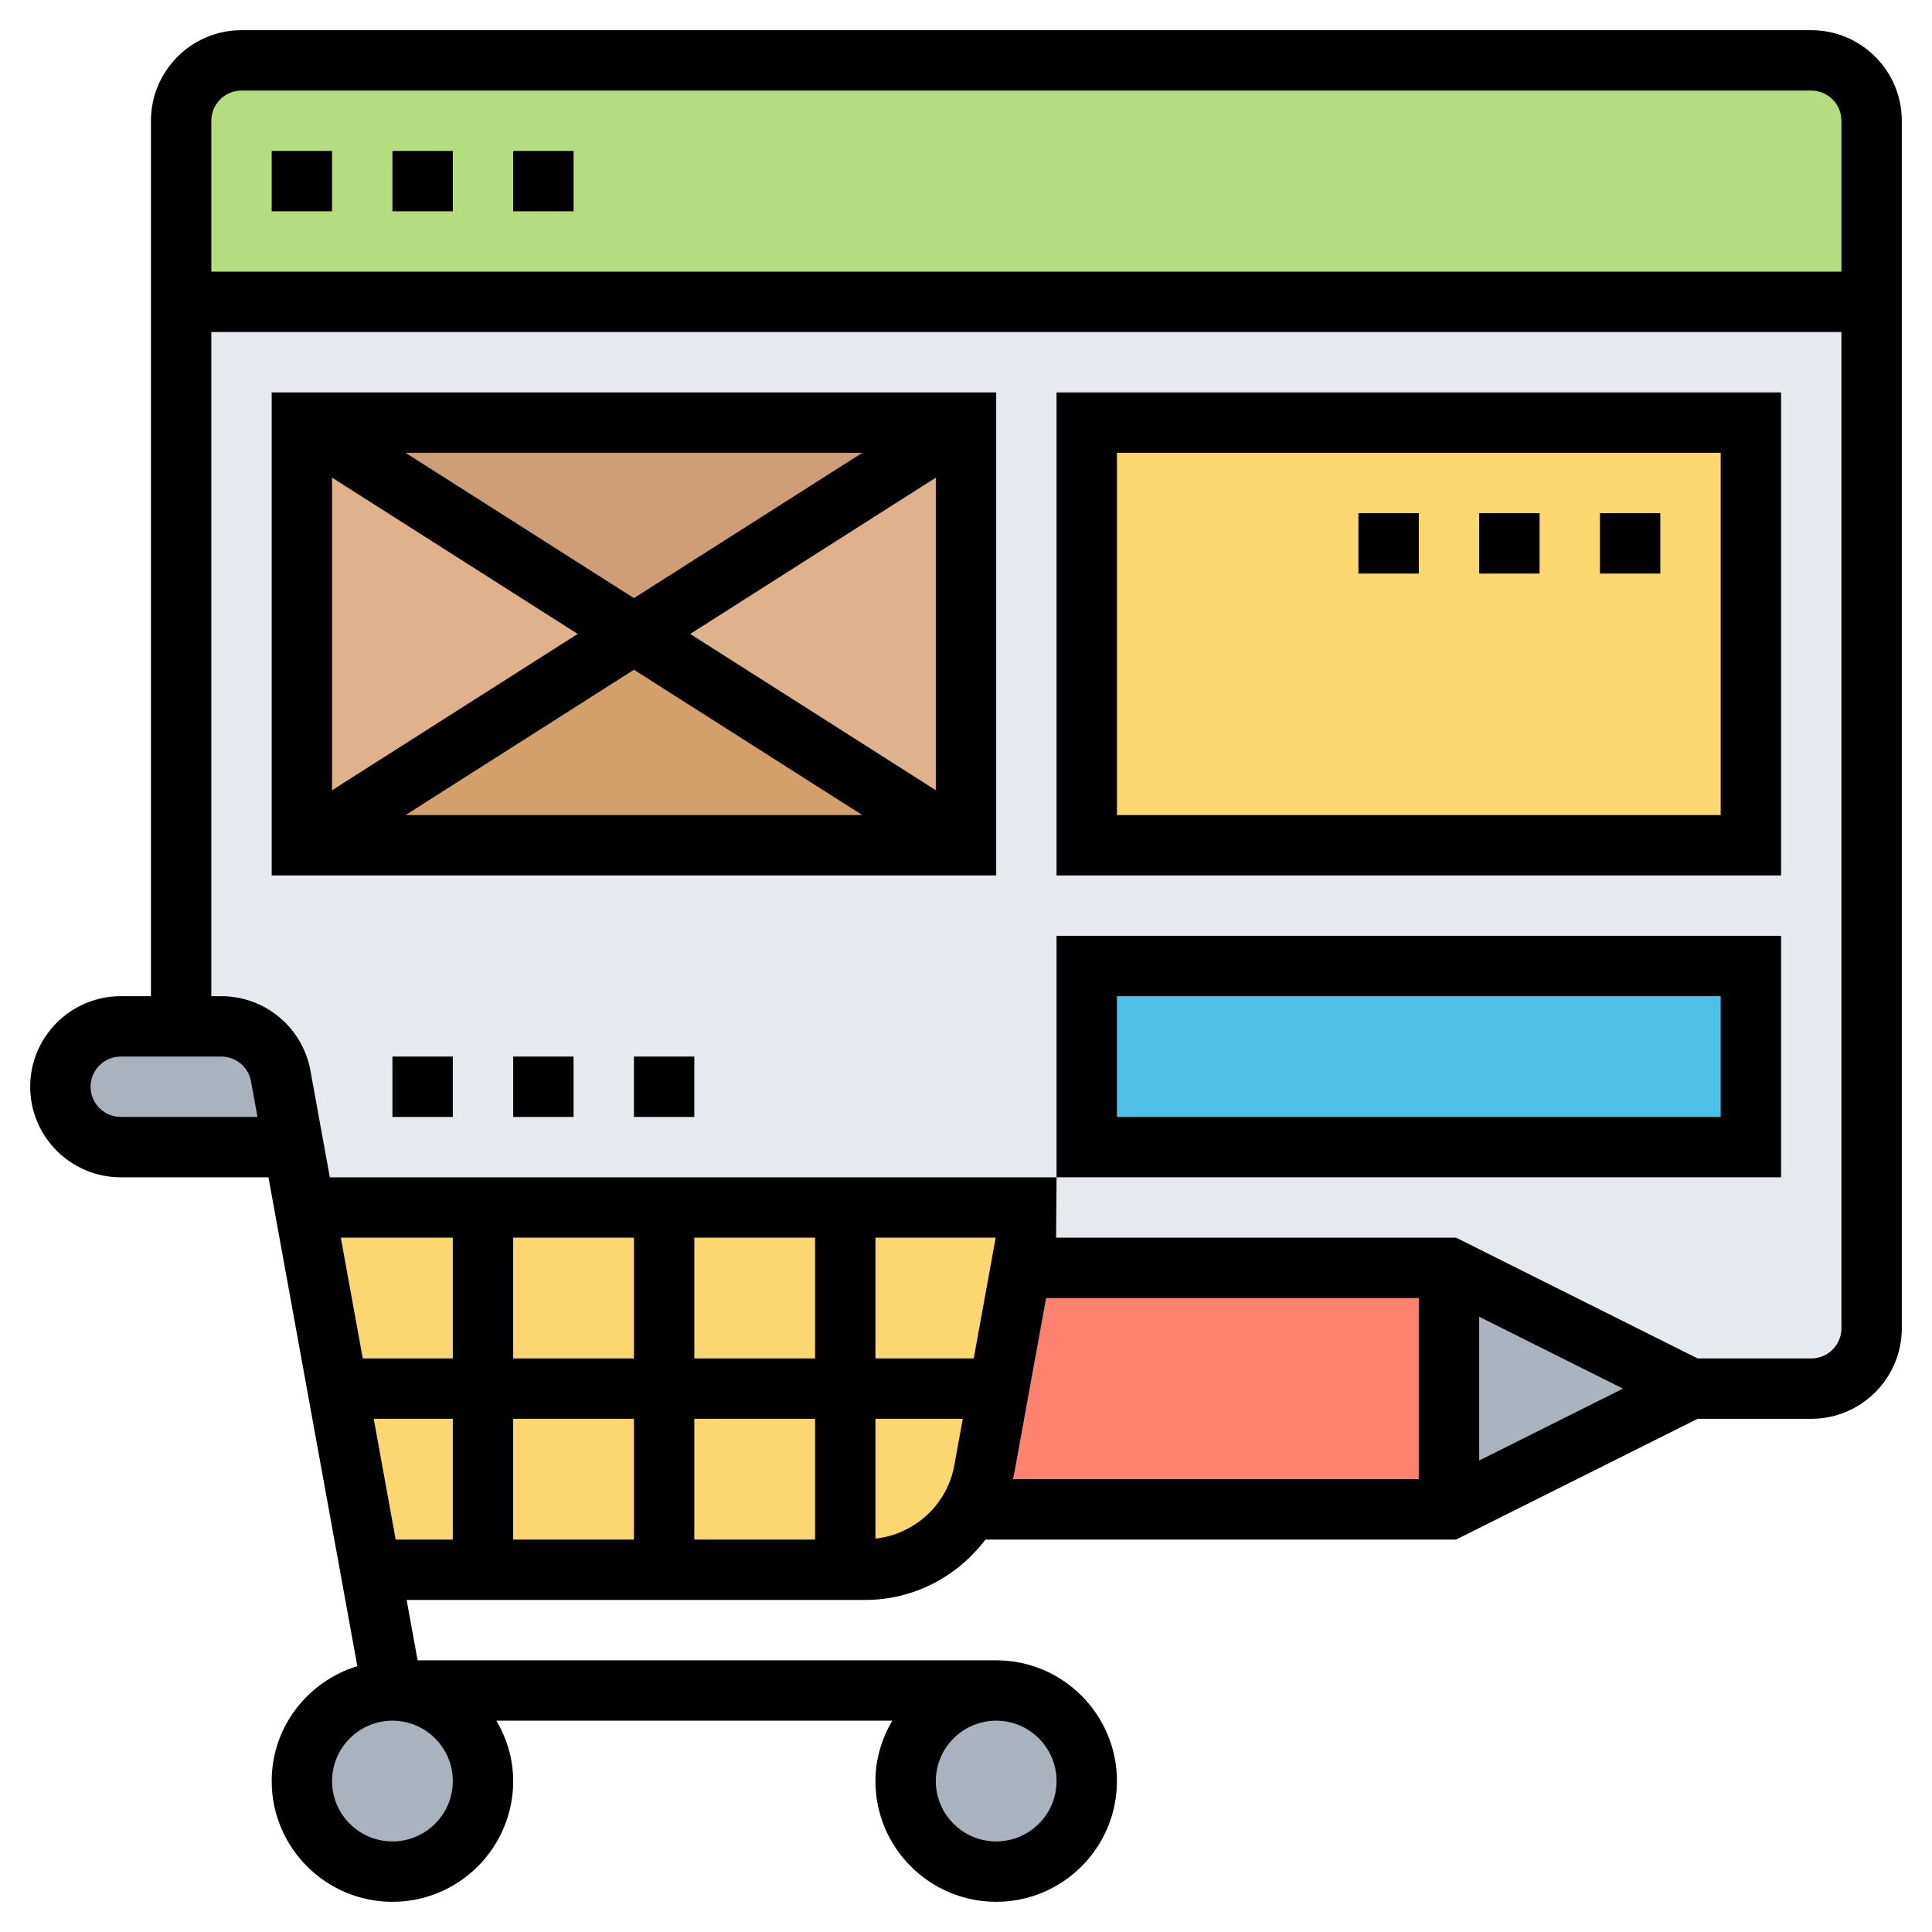 <svg id="Layer_5" enable-background="new 0 0 64 64" height="512" viewBox="0 0 64 64" width="512" xmlns="http://www.w3.org/2000/svg"><path d="m11 46h49c1.105 0 2-.895 2-2v-34h-56v24h1.306c.978 0 1.812.707 1.973 1.671z" fill="#e6e9ed"/><g fill="#aab2bd"><path d="m9.3 35.64.43 2.36h-5.73c-.55 0-1.05-.22-1.41-.59-.37-.36-.59-.86-.59-1.41 0-1.1.9-2 2-2h2 1.33c.97 0 1.8.69 1.97 1.64z"/><circle cx="13" cy="59" r="3"/><circle cx="33" cy="59" r="3"/></g><path d="m10.09 40 2.18 12h16.39c1.46 0 2.76-.79 3.46-2 .23-.38.39-.82.48-1.28l1.22-6.72.18-1v-1z" fill="#fcd770"/><path d="m56 46-8 4v-8z" fill="#aab2bd"/><path d="m48 42v8h-15.88c.23-.38.39-.82.48-1.28l.49-2.72.73-4z" fill="#ff826e"/><path d="m36 32h22v6h-22z" fill="#4fc1e9"/><path d="m36 14h22v14h-22z" fill="#fcd770"/><path d="m32 14v14l-11-7z" fill="#dfb28b"/><path d="m21 21-11 7v-14z" fill="#dfb28b"/><path d="m32 28h-22l11-7z" fill="#d3a06c"/><path d="m32 14-11 7-11-7z" fill="#cf9e76"/><path d="m6 10v-6c0-1.1.9-2 2-2h52c1.1 0 2 .9 2 2v6z" fill="#b4dd7f"/><path d="m60 1h-52c-1.654 0-3 1.346-3 3v29h-1c-1.654 0-3 1.346-3 3s1.346 3 3 3h4.893l2.944 16.193c-1.636.502-2.837 2.009-2.837 3.807 0 2.206 1.794 4 4 4s4-1.794 4-4c0-.732-.212-1.409-.556-2h13.113c-.345.591-.557 1.268-.557 2 0 2.206 1.794 4 4 4s4-1.794 4-4-1.794-4-4-4h-19.166l-.364-2h15.191c1.614 0 3.061-.78 3.981-2h15.594l8-4h3.764c1.654 0 3-1.346 3-3v-40c0-1.654-1.346-3-3-3zm-52 2h52c.551 0 1 .449 1 1v5h-54v-5c0-.551.449-1 1-1zm-4 34c-.551 0-1-.449-1-1s.449-1 1-1h3.331c.483 0 .897.346.984.821l.214 1.179zm28.256 8h-3.256v-4h3.983zm-5.256 0h-4v-4h4zm0 6h-4v-4h4zm-6 0h-4v-4h4zm0-6h-4v-4h4zm-6 0h-2.983l-.727-4h3.71zm0 14c0 1.103-.897 2-2 2s-2-.897-2-2 .897-2 2-2 2 .897 2 2zm20 0c0 1.103-.897 2-2 2s-2-.897-2-2 .897-2 2-2 2 .897 2 2zm-22.62-12h2.62v4h-1.893zm16.62 3.97v-3.97h2.893l-.279 1.537c-.239 1.314-1.314 2.285-2.614 2.433zm5.653-7.97h12.347v6h-13.448c.007-.036.022-.069.029-.106zm14.347 5.382v-4.764l4.764 2.382zm11-3.382h-3.764l-8-4h-13.251l.015-2h-24.074l-.643-3.537c-.261-1.427-1.502-2.463-2.952-2.463h-.331v-22h54v33c0 .551-.449 1-1 1z"/><path d="m13 5h2v2h-2z"/><path d="m9 5h2v2h-2z"/><path d="m17 5h2v2h-2z"/><path d="m53 17h2v2h-2z"/><path d="m49 17h2v2h-2z"/><path d="m45 17h2v2h-2z"/><path d="m17 35h2v2h-2z"/><path d="m21 35h2v2h-2z"/><path d="m13 35h2v2h-2z"/><path d="m35 29h24v-16h-24zm2-14h20v12h-20z"/><path d="m59 31h-24v8h24zm-2 6h-20v-4h20z"/><path d="m9 29h24v-16h-24zm13.863-8 8.137-5.178v10.356zm5.703 6h-15.132l7.566-4.814zm-7.566-7.186-7.566-4.814h15.131zm-1.863 1.186-8.137 5.178v-10.356z"/></svg>